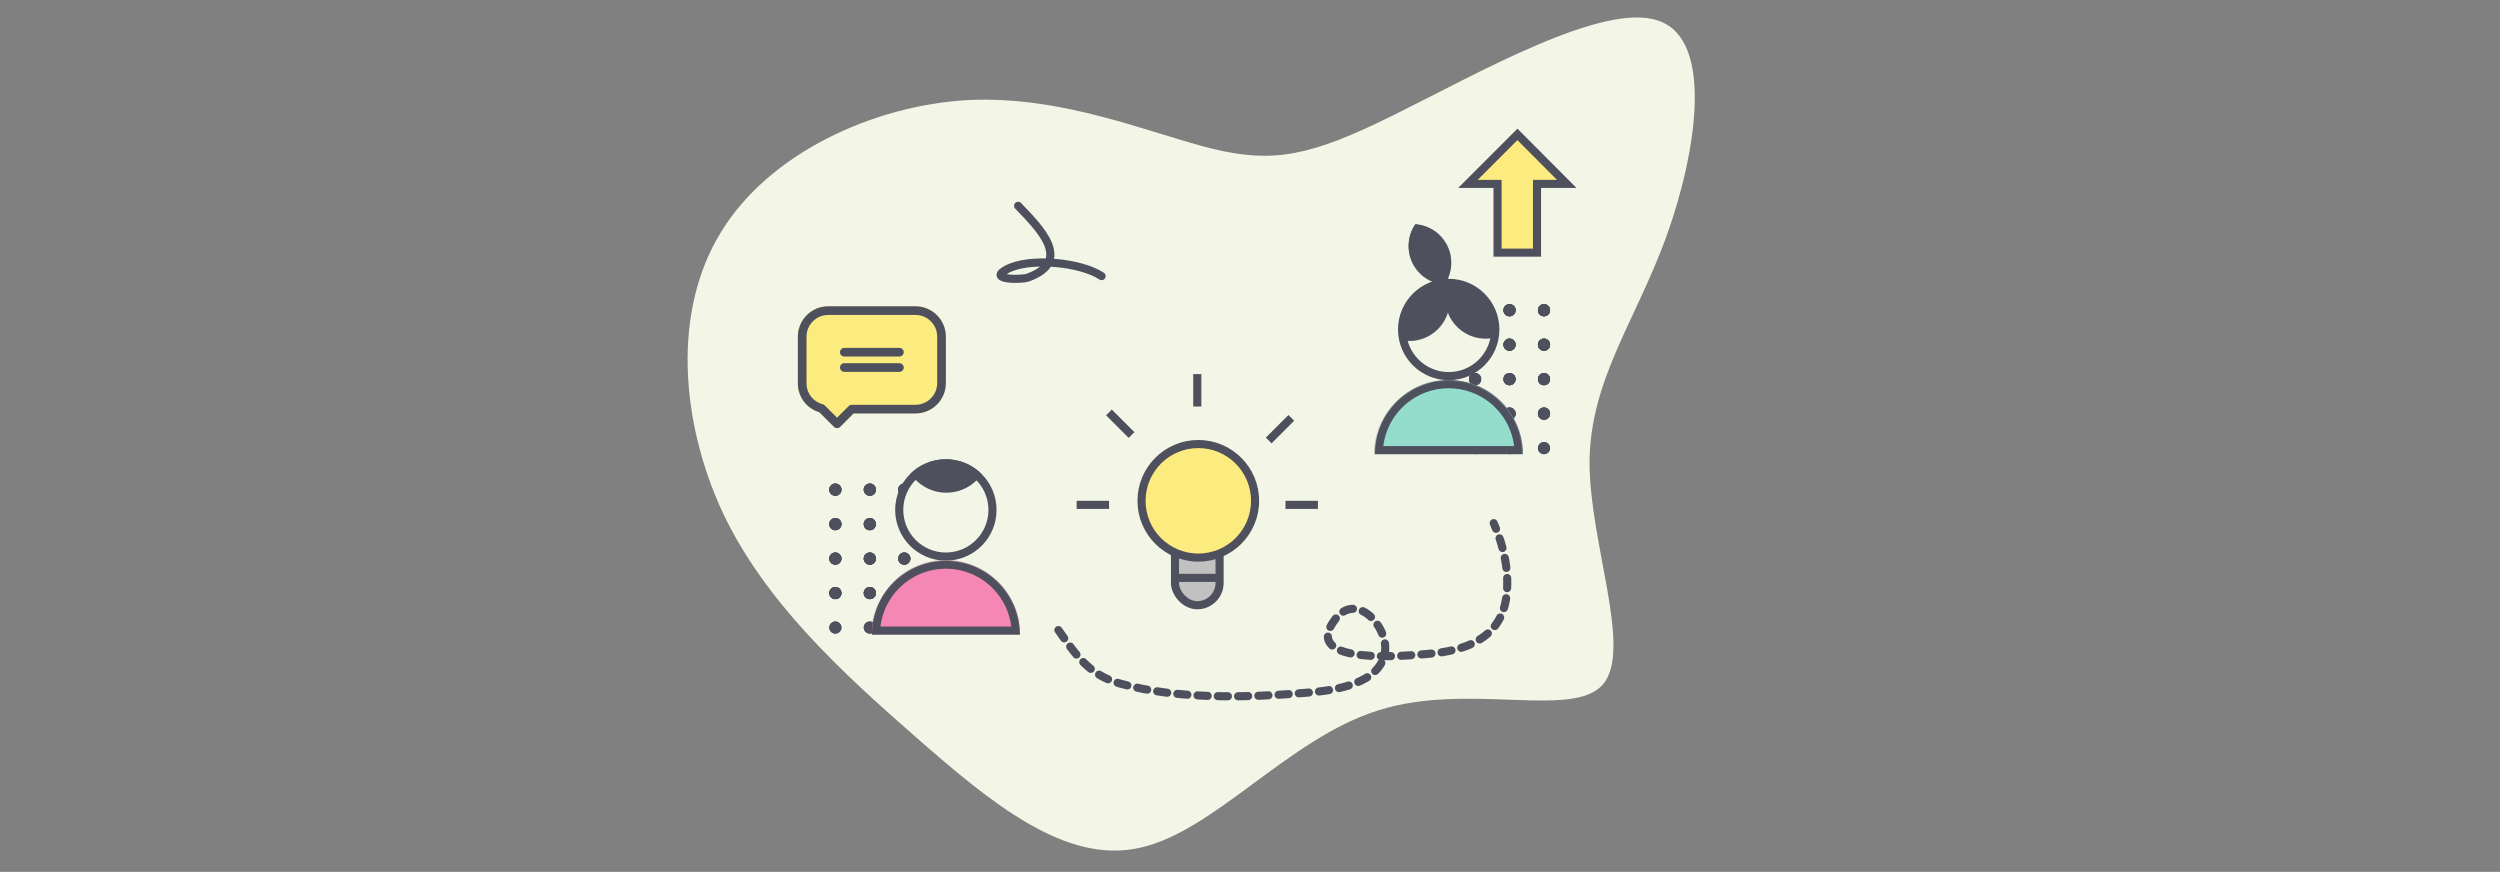 <svg width="2466" height="860" viewBox="0 0 2466 860" fill="none" xmlns="http://www.w3.org/2000/svg">
<rect x="0" y="0" width="2466" height="860" fill="#808080" stroke="none"/>
<g clip-path="url(#clip0)">
<path d="M1567.91 456.178C1568.05 536.799 1610.9 641.498 1580.8 675.466C1550.69 709.434 1447.62 672.67 1359.69 700.672C1271.57 727.983 1197.89 820.245 1124.49 836.213C1051.27 852.871 978.145 792.546 903.72 727.387C829.295 662.228 753.76 592.927 712.218 504.157C671.367 415.202 663.129 307.149 711.043 229.19C758.266 151.415 860.951 103.921 954.99 98.704C1049.21 94.177 1133.91 131.422 1195.71 146.684C1256.63 161.441 1293.08 153.894 1374.74 113.514C1456.39 73.134 1582.06 0.98 1636.13 20.534C1690.7 39.211 1673.86 150.286 1643.21 234.718C1612.38 318.459 1568.45 375.372 1567.91 456.178Z" fill="#F3F6E6"/>
<circle cx="892" cy="483" r="6" transform="rotate(90 892 483)" fill="#4E505E"/>
<circle cx="858" cy="483" r="6" transform="rotate(90 858 483)" fill="#4E505E"/>
<circle cx="824" cy="483" r="6" transform="rotate(90 824 483)" fill="#4E505E"/>
<circle cx="892" cy="517" r="6" transform="rotate(90 892 517)" fill="#4E505E"/>
<circle cx="858" cy="517" r="6" transform="rotate(90 858 517)" fill="#4E505E"/>
<circle cx="824" cy="517" r="6" transform="rotate(90 824 517)" fill="#4E505E"/>
<circle cx="892" cy="551" r="6" transform="rotate(90 892 551)" fill="#4E505E"/>
<circle cx="858" cy="551" r="6" transform="rotate(90 858 551)" fill="#4E505E"/>
<circle cx="824" cy="551" r="6" transform="rotate(90 824 551)" fill="#4E505E"/>
<circle cx="892" cy="585" r="6" transform="rotate(90 892 585)" fill="#4E505E"/>
<circle cx="858" cy="585" r="6" transform="rotate(90 858 585)" fill="#4E505E"/>
<circle cx="824" cy="585" r="6" transform="rotate(90 824 585)" fill="#4E505E"/>
<circle cx="892" cy="619" r="6" transform="rotate(90 892 619)" fill="#4E505E"/>
<circle cx="858" cy="619" r="6" transform="rotate(90 858 619)" fill="#4E505E"/>
<circle cx="824" cy="619" r="6" transform="rotate(90 824 619)" fill="#4E505E"/>
<circle cx="892" cy="483" r="6" transform="rotate(90 892 483)" fill="#4E505E"/>
<circle cx="858" cy="483" r="6" transform="rotate(90 858 483)" fill="#4E505E"/>
<circle cx="824" cy="483" r="6" transform="rotate(90 824 483)" fill="#4E505E"/>
<circle cx="892" cy="517" r="6" transform="rotate(90 892 517)" fill="#4E505E"/>
<circle cx="858" cy="517" r="6" transform="rotate(90 858 517)" fill="#4E505E"/>
<circle cx="824" cy="517" r="6" transform="rotate(90 824 517)" fill="#4E505E"/>
<circle cx="892" cy="551" r="6" transform="rotate(90 892 551)" fill="#4E505E"/>
<circle cx="858" cy="551" r="6" transform="rotate(90 858 551)" fill="#4E505E"/>
<circle cx="824" cy="551" r="6" transform="rotate(90 824 551)" fill="#4E505E"/>
<circle cx="892" cy="585" r="6" transform="rotate(90 892 585)" fill="#4E505E"/>
<circle cx="858" cy="585" r="6" transform="rotate(90 858 585)" fill="#4E505E"/>
<circle cx="824" cy="585" r="6" transform="rotate(90 824 585)" fill="#4E505E"/>
<circle cx="892" cy="483" r="6" transform="rotate(90 892 483)" fill="#4E505E"/>
<circle cx="858" cy="483" r="6" transform="rotate(90 858 483)" fill="#4E505E"/>
<circle cx="824" cy="483" r="6" transform="rotate(90 824 483)" fill="#4E505E"/>
<circle cx="892" cy="517" r="6" transform="rotate(90 892 517)" fill="#4E505E"/>
<circle cx="858" cy="517" r="6" transform="rotate(90 858 517)" fill="#4E505E"/>
<circle cx="824" cy="517" r="6" transform="rotate(90 824 517)" fill="#4E505E"/>
<circle cx="892" cy="551" r="6" transform="rotate(90 892 551)" fill="#4E505E"/>
<circle cx="858" cy="551" r="6" transform="rotate(90 858 551)" fill="#4E505E"/>
<circle cx="824" cy="551" r="6" transform="rotate(90 824 551)" fill="#4E505E"/>
<circle cx="892" cy="585" r="6" transform="rotate(90 892 585)" fill="#4E505E"/>
<circle cx="858" cy="585" r="6" transform="rotate(90 858 585)" fill="#4E505E"/>
<circle cx="824" cy="585" r="6" transform="rotate(90 824 585)" fill="#4E505E"/>
<circle cx="892" cy="483" r="6" transform="rotate(90 892 483)" fill="#4E505E"/>
<circle cx="858" cy="483" r="6" transform="rotate(90 858 483)" fill="#4E505E"/>
<circle cx="824" cy="483" r="6" transform="rotate(90 824 483)" fill="#4E505E"/>
<circle cx="892" cy="517" r="6" transform="rotate(90 892 517)" fill="#4E505E"/>
<circle cx="858" cy="517" r="6" transform="rotate(90 858 517)" fill="#4E505E"/>
<circle cx="824" cy="517" r="6" transform="rotate(90 824 517)" fill="#4E505E"/>
<circle cx="892" cy="551" r="6" transform="rotate(90 892 551)" fill="#4E505E"/>
<circle cx="858" cy="551" r="6" transform="rotate(90 858 551)" fill="#4E505E"/>
<circle cx="824" cy="551" r="6" transform="rotate(90 824 551)" fill="#4E505E"/>
<circle cx="892" cy="585" r="6" transform="rotate(90 892 585)" fill="#4E505E"/>
<circle cx="858" cy="585" r="6" transform="rotate(90 858 585)" fill="#4E505E"/>
<circle cx="824" cy="585" r="6" transform="rotate(90 824 585)" fill="#4E505E"/>
<circle cx="892" cy="619" r="6" transform="rotate(90 892 619)" fill="#4E505E"/>
<circle cx="858" cy="619" r="6" transform="rotate(90 858 619)" fill="#4E505E"/>
<circle cx="824" cy="619" r="6" transform="rotate(90 824 619)" fill="#4E505E"/>
<circle cx="1523" cy="306" r="6" transform="rotate(90 1523 306)" fill="#4E505E"/>
<circle cx="1489" cy="306" r="6" transform="rotate(90 1489 306)" fill="#4E505E"/>
<circle cx="1455" cy="306" r="6" transform="rotate(90 1455 306)" fill="#4E505E"/>
<circle cx="1523" cy="340" r="6" transform="rotate(90 1523 340)" fill="#4E505E"/>
<circle cx="1489" cy="340" r="6" transform="rotate(90 1489 340)" fill="#4E505E"/>
<circle cx="1455" cy="340" r="6" transform="rotate(90 1455 340)" fill="#4E505E"/>
<circle cx="1523" cy="374" r="6" transform="rotate(90 1523 374)" fill="#4E505E"/>
<circle cx="1489" cy="374" r="6" transform="rotate(90 1489 374)" fill="#4E505E"/>
<circle cx="1455" cy="374" r="6" transform="rotate(90 1455 374)" fill="#4E505E"/>
<circle cx="1523" cy="408" r="6" transform="rotate(90 1523 408)" fill="#4E505E"/>
<circle cx="1489" cy="408" r="6" transform="rotate(90 1489 408)" fill="#4E505E"/>
<circle cx="1455" cy="408" r="6" transform="rotate(90 1455 408)" fill="#4E505E"/>
<circle cx="1523" cy="442" r="6" transform="rotate(90 1523 442)" fill="#4E505E"/>
<circle cx="1489" cy="442" r="6" transform="rotate(90 1489 442)" fill="#4E505E"/>
<circle cx="1455" cy="442" r="6" transform="rotate(90 1455 442)" fill="#4E505E"/>
<circle cx="1523" cy="306" r="6" transform="rotate(90 1523 306)" fill="#4E505E"/>
<circle cx="1489" cy="306" r="6" transform="rotate(90 1489 306)" fill="#4E505E"/>
<circle cx="1455" cy="306" r="6" transform="rotate(90 1455 306)" fill="#4E505E"/>
<circle cx="1523" cy="340" r="6" transform="rotate(90 1523 340)" fill="#4E505E"/>
<circle cx="1489" cy="340" r="6" transform="rotate(90 1489 340)" fill="#4E505E"/>
<circle cx="1455" cy="340" r="6" transform="rotate(90 1455 340)" fill="#4E505E"/>
<circle cx="1523" cy="374" r="6" transform="rotate(90 1523 374)" fill="#4E505E"/>
<circle cx="1489" cy="374" r="6" transform="rotate(90 1489 374)" fill="#4E505E"/>
<circle cx="1455" cy="374" r="6" transform="rotate(90 1455 374)" fill="#4E505E"/>
<circle cx="1523" cy="408" r="6" transform="rotate(90 1523 408)" fill="#4E505E"/>
<circle cx="1489" cy="408" r="6" transform="rotate(90 1489 408)" fill="#4E505E"/>
<circle cx="1455" cy="408" r="6" transform="rotate(90 1455 408)" fill="#4E505E"/>
<circle cx="1523" cy="306" r="6" transform="rotate(90 1523 306)" fill="#4E505E"/>
<circle cx="1489" cy="306" r="6" transform="rotate(90 1489 306)" fill="#4E505E"/>
<circle cx="1455" cy="306" r="6" transform="rotate(90 1455 306)" fill="#4E505E"/>
<circle cx="1523" cy="340" r="6" transform="rotate(90 1523 340)" fill="#4E505E"/>
<circle cx="1489" cy="340" r="6" transform="rotate(90 1489 340)" fill="#4E505E"/>
<circle cx="1455" cy="340" r="6" transform="rotate(90 1455 340)" fill="#4E505E"/>
<circle cx="1523" cy="374" r="6" transform="rotate(90 1523 374)" fill="#4E505E"/>
<circle cx="1489" cy="374" r="6" transform="rotate(90 1489 374)" fill="#4E505E"/>
<circle cx="1455" cy="374" r="6" transform="rotate(90 1455 374)" fill="#4E505E"/>
<circle cx="1523" cy="408" r="6" transform="rotate(90 1523 408)" fill="#4E505E"/>
<circle cx="1489" cy="408" r="6" transform="rotate(90 1489 408)" fill="#4E505E"/>
<circle cx="1455" cy="408" r="6" transform="rotate(90 1455 408)" fill="#4E505E"/>
<circle cx="1523" cy="306" r="6" transform="rotate(90 1523 306)" fill="#4E505E"/>
<circle cx="1489" cy="306" r="6" transform="rotate(90 1489 306)" fill="#4E505E"/>
<circle cx="1455" cy="306" r="6" transform="rotate(90 1455 306)" fill="#4E505E"/>
<circle cx="1523" cy="340" r="6" transform="rotate(90 1523 340)" fill="#4E505E"/>
<circle cx="1489" cy="340" r="6" transform="rotate(90 1489 340)" fill="#4E505E"/>
<circle cx="1455" cy="340" r="6" transform="rotate(90 1455 340)" fill="#4E505E"/>
<circle cx="1523" cy="374" r="6" transform="rotate(90 1523 374)" fill="#4E505E"/>
<circle cx="1489" cy="374" r="6" transform="rotate(90 1489 374)" fill="#4E505E"/>
<circle cx="1455" cy="374" r="6" transform="rotate(90 1455 374)" fill="#4E505E"/>
<circle cx="1523" cy="408" r="6" transform="rotate(90 1523 408)" fill="#4E505E"/>
<circle cx="1489" cy="408" r="6" transform="rotate(90 1489 408)" fill="#4E505E"/>
<circle cx="1455" cy="408" r="6" transform="rotate(90 1455 408)" fill="#4E505E"/>
<circle cx="1523" cy="442" r="6" transform="rotate(90 1523 442)" fill="#4E505E"/>
<circle cx="1489" cy="442" r="6" transform="rotate(90 1489 442)" fill="#4E505E"/>
<circle cx="1455" cy="442" r="6" transform="rotate(90 1455 442)" fill="#4E505E"/>
<circle cx="933" cy="503" r="46" fill="#F3F6E6" stroke="#4E505E" stroke-width="8"/>
<path fill-rule="evenodd" clip-rule="evenodd" d="M898.168 467.129C907.172 458.384 919.457 453 933 453C946.845 453 959.375 458.627 968.429 467.719C960.754 478.767 947.972 486 933.5 486C918.772 486 905.794 478.509 898.168 467.129Z" fill="#4E505E"/>
<mask id="path-112-inside-1" fill="white">
<path fill-rule="evenodd" clip-rule="evenodd" d="M1006 626C1006 585.683 973.317 553 933 553C892.683 553 860 585.683 860 626H1006Z"/>
</mask>
<path fill-rule="evenodd" clip-rule="evenodd" d="M1006 626C1006 585.683 973.317 553 933 553C892.683 553 860 585.683 860 626H1006Z" fill="#F487B4"/>
<path d="M1006 626V634H1014V626H1006ZM860 626H852V634H860V626ZM933 561C968.899 561 998 590.101 998 626H1014C1014 581.265 977.735 545 933 545V561ZM868 626C868 590.101 897.101 561 933 561V545C888.265 545 852 581.265 852 626H868ZM860 634H1006V618H860V634Z" fill="#4E505E" mask="url(#path-112-inside-1)"/>
<circle cx="1429" cy="325" r="46" fill="#F3F6E6" stroke="#4E505E" stroke-width="8"/>
<mask id="path-115-inside-2" fill="white">
<path fill-rule="evenodd" clip-rule="evenodd" d="M1502 448C1502 407.683 1469.32 375 1429 375C1388.68 375 1356 407.683 1356 448H1502Z"/>
</mask>
<path fill-rule="evenodd" clip-rule="evenodd" d="M1502 448C1502 407.683 1469.32 375 1429 375C1388.68 375 1356 407.683 1356 448H1502Z" fill="#94DDCC"/>
<path d="M1502 448V456H1510V448H1502ZM1356 448H1348V456H1356V448ZM1429 383C1464.9 383 1494 412.101 1494 448H1510C1510 403.265 1473.74 367 1429 367V383ZM1364 448C1364 412.101 1393.1 383 1429 383V367C1384.26 367 1348 403.265 1348 448H1364ZM1356 456H1502V440H1356V456Z" fill="#4E505E" mask="url(#path-115-inside-2)"/>
<path d="M903.059 302.117H816.941C800.431 302.117 787 315.548 787 332.059V378.303C787 391.477 795.649 402.951 808.183 406.624L822.643 421.085C823.447 421.887 824.534 422.338 825.669 422.338C826.803 422.338 827.891 421.887 828.693 421.085L841.958 407.819H903.059C919.569 407.819 933 394.388 933 377.877V332.059C933 315.548 919.569 302.117 903.059 302.117Z" fill="#FCEC7F"/>
<path d="M903.059 302.117H816.941C800.431 302.117 787 315.548 787 332.059V378.303C787 391.477 795.649 402.951 808.183 406.624L822.643 421.085C823.447 421.887 824.534 422.338 825.669 422.338C826.803 422.338 827.891 421.887 828.693 421.085L841.958 407.819H903.059C919.569 407.819 933 394.388 933 377.877V332.059C933 315.548 919.569 302.117 903.059 302.117ZM924.445 377.877C924.445 389.67 914.851 399.264 903.059 399.264H840.187C839.053 399.264 837.965 399.715 837.163 400.517L825.669 412.012L813.427 399.77C812.878 399.221 812.19 398.831 811.435 398.644C802.085 396.317 795.555 387.953 795.555 378.303V332.059C795.555 320.266 805.149 310.672 816.941 310.672H903.059C914.851 310.672 924.445 320.266 924.445 332.059V377.877Z" fill="#4E505E"/>
<path d="M887.159 343.131H832.841C830.479 343.131 828.564 345.047 828.564 347.408C828.564 349.771 830.479 351.685 832.841 351.685H887.159C889.522 351.685 891.436 349.771 891.436 347.408C891.436 345.047 889.522 343.131 887.159 343.131Z" fill="#4E505E"/>
<path d="M887.159 358.251H832.841C830.479 358.251 828.564 360.165 828.564 362.528C828.564 364.891 830.479 366.805 832.841 366.805H887.159C889.522 366.805 891.436 364.891 891.436 362.528C891.436 360.165 889.522 358.251 887.159 358.251Z" fill="#4E505E"/>
<circle cx="1181.5" cy="489.5" r="94.5" fill="#F3F6E6"/>
<rect x="1159" y="498" width="44" height="99" rx="22" fill="#C1C1C1" stroke="#4E505E" stroke-width="8"/>
<circle cx="1182" cy="494" r="56" fill="#FCEC7F" stroke="#4E505E" stroke-width="8"/>
<line x1="1160" y1="570" x2="1204" y2="570" stroke="#4E505E" stroke-width="8"/>
<line x1="1268" y1="498" x2="1300" y2="498" stroke="#4E505E" stroke-width="8"/>
<line x1="1251.46" y1="434.476" x2="1273.75" y2="412.186" stroke="#4E505E" stroke-width="8"/>
<line x1="1116.14" y1="429.1" x2="1093.85" y2="406.81" stroke="#4E505E" stroke-width="8"/>
<line x1="1062" y1="498" x2="1094" y2="498" stroke="#4E505E" stroke-width="8"/>
<line x1="1181" y1="369" x2="1181" y2="401" stroke="#4E505E" stroke-width="8"/>
<path d="M1044 621.507C1061.31 646.127 1074.02 665.697 1104.8 674.26C1162.46 690.303 1231.99 688.232 1291.14 683.12C1316.06 680.966 1362.51 674.622 1366.25 642.226C1369 618.373 1338.61 583.289 1317.45 610.329C1280.14 657.998 1390.35 646.504 1409.05 644.953C1444.45 642.014 1479.16 630.471 1485.52 590.972C1489.55 565.938 1483.53 538.815 1473.39 516" stroke="#4E505E" stroke-width="8" stroke-linecap="round" stroke-linejoin="round" stroke-dasharray="10 10"/>
<mask id="path-131-inside-3" fill="white">
<path fill-rule="evenodd" clip-rule="evenodd" d="M1387.43 335.999C1401.08 336.932 1414.84 330.763 1423.03 318.599C1431.23 306.435 1431.77 291.363 1425.77 279.066C1412.12 278.133 1398.36 284.303 1390.17 296.467C1381.98 308.631 1381.44 323.702 1387.43 335.999Z"/>
</mask>
<path fill-rule="evenodd" clip-rule="evenodd" d="M1387.43 335.999C1401.08 336.932 1414.84 330.763 1423.03 318.599C1431.23 306.435 1431.77 291.363 1425.77 279.066C1412.12 278.133 1398.36 284.303 1390.17 296.467C1381.98 308.631 1381.44 323.702 1387.43 335.999Z" fill="#4E505E"/>
<path d="M1387.43 335.999L1380.24 339.506L1382.27 343.665L1386.89 343.981L1387.43 335.999ZM1425.77 279.066L1432.96 275.56L1430.94 271.4L1426.32 271.085L1425.77 279.066ZM1416.4 314.13C1409.87 323.83 1398.89 328.764 1387.98 328.018L1386.89 343.981C1403.27 345.101 1419.82 337.696 1429.67 323.067L1416.4 314.13ZM1418.58 282.572C1423.38 292.408 1422.93 304.43 1416.4 314.13L1429.67 323.067C1439.52 308.439 1440.16 290.319 1432.96 275.56L1418.58 282.572ZM1396.81 300.936C1403.34 291.236 1414.31 286.301 1425.23 287.047L1426.32 271.085C1409.94 269.965 1393.39 277.37 1383.54 291.998L1396.81 300.936ZM1394.62 332.493C1389.83 322.657 1390.27 310.635 1396.81 300.936L1383.54 291.998C1373.68 306.627 1373.04 324.747 1380.24 339.506L1394.62 332.493Z" fill="#4E505E" mask="url(#path-131-inside-3)"/>
<mask id="path-133-inside-4" fill="white">
<path fill-rule="evenodd" clip-rule="evenodd" d="M1474.21 332.788C1478.23 319.71 1475.36 304.905 1465.39 294.155C1455.41 283.406 1440.86 279.441 1427.52 282.476C1423.5 295.553 1426.37 310.359 1436.35 321.108C1446.32 331.857 1460.87 335.822 1474.21 332.788Z"/>
</mask>
<path fill-rule="evenodd" clip-rule="evenodd" d="M1474.21 332.788C1478.23 319.71 1475.36 304.905 1465.39 294.155C1455.41 283.406 1440.86 279.441 1427.52 282.476C1423.5 295.553 1426.37 310.359 1436.35 321.108C1446.32 331.857 1460.87 335.822 1474.21 332.788Z" fill="#4E505E"/>
<path d="M1474.21 332.788L1475.99 340.588L1480.5 339.562L1481.86 335.138L1474.21 332.788ZM1427.52 282.476L1425.75 274.675L1421.23 275.702L1419.87 280.125L1427.52 282.476ZM1459.52 299.598C1467.48 308.169 1469.78 319.977 1466.57 330.437L1481.86 335.138C1486.69 319.443 1483.25 301.641 1471.25 288.713L1459.52 299.598ZM1429.3 290.277C1439.97 287.849 1451.57 291.026 1459.52 299.598L1471.25 288.713C1459.25 275.786 1441.76 271.033 1425.75 274.675L1429.3 290.277ZM1442.21 315.666C1434.26 307.094 1431.95 295.287 1435.17 284.827L1419.87 280.125C1415.05 295.82 1418.49 313.623 1430.48 326.55L1442.21 315.666ZM1472.44 324.987C1461.77 327.414 1450.17 324.237 1442.21 315.666L1430.48 326.55C1442.48 339.477 1459.98 344.231 1475.99 340.588L1472.44 324.987Z" fill="#4E505E" mask="url(#path-133-inside-4)"/>
<mask id="path-135-inside-5" fill="white">
<path fill-rule="evenodd" clip-rule="evenodd" d="M1424.77 280.537C1432.13 269.676 1433.67 255.293 1427.54 242.632C1421.42 229.97 1409.19 222.242 1396.1 221.273C1388.74 232.134 1387.21 246.517 1393.33 259.179C1399.46 271.84 1411.68 279.568 1424.77 280.537Z"/>
</mask>
<path fill-rule="evenodd" clip-rule="evenodd" d="M1424.77 280.537C1432.13 269.676 1433.67 255.293 1427.54 242.632C1421.42 229.97 1409.19 222.242 1396.1 221.273C1388.74 232.134 1387.21 246.517 1393.33 259.179C1399.46 271.84 1411.68 279.568 1424.77 280.537Z" fill="#4E505E"/>
<path d="M1424.77 280.537L1424.18 288.515L1428.8 288.857L1431.39 285.026L1424.77 280.537ZM1396.1 221.273L1396.69 213.295L1392.08 212.954L1389.48 216.784L1396.1 221.273ZM1420.34 246.115C1425.17 256.102 1423.98 267.453 1418.15 276.047L1431.39 285.026C1440.29 271.899 1442.16 254.485 1434.74 239.148L1420.34 246.115ZM1395.51 229.252C1405.87 230.018 1415.51 236.128 1420.34 246.115L1434.74 239.148C1427.32 223.811 1412.51 214.466 1396.69 213.295L1395.51 229.252ZM1400.53 255.695C1395.7 245.708 1396.9 234.357 1402.73 225.763L1389.48 216.784C1380.58 229.911 1378.71 247.326 1386.13 262.662L1400.53 255.695ZM1425.36 272.559C1415.01 271.792 1405.37 265.682 1400.53 255.695L1386.13 262.662C1393.55 277.999 1408.36 287.344 1424.18 288.515L1425.36 272.559Z" fill="#4E505E" mask="url(#path-135-inside-5)"/>
<path d="M1477.18 185.409L1477.18 181.409L1473.18 181.409L1447.97 181.409L1496.78 132.576L1545.45 181.409L1520.12 181.409L1516.12 181.409L1516.12 185.409L1516.12 249.207L1477.18 249.207L1477.18 185.409ZM1445.59 183.783L1445.59 183.783C1445.59 183.783 1445.59 183.783 1445.59 183.783Z" fill="#FCEC7F" stroke="#4E505E" stroke-width="8"/>
<path d="M1004.26 203C1024.84 224.545 1058.92 257.596 1013.89 273.807C1007.36 276.157 973.243 276.172 993.178 265.619C1015.61 253.744 1065.94 258.573 1086.62 272.362" stroke="#4E505E" stroke-width="8" stroke-linecap="round" stroke-linejoin="round"/>
</g>
<defs>
<clipPath id="clip0">
<rect width="2466" height="860" fill="white"/>
</clipPath>
</defs>
</svg>

